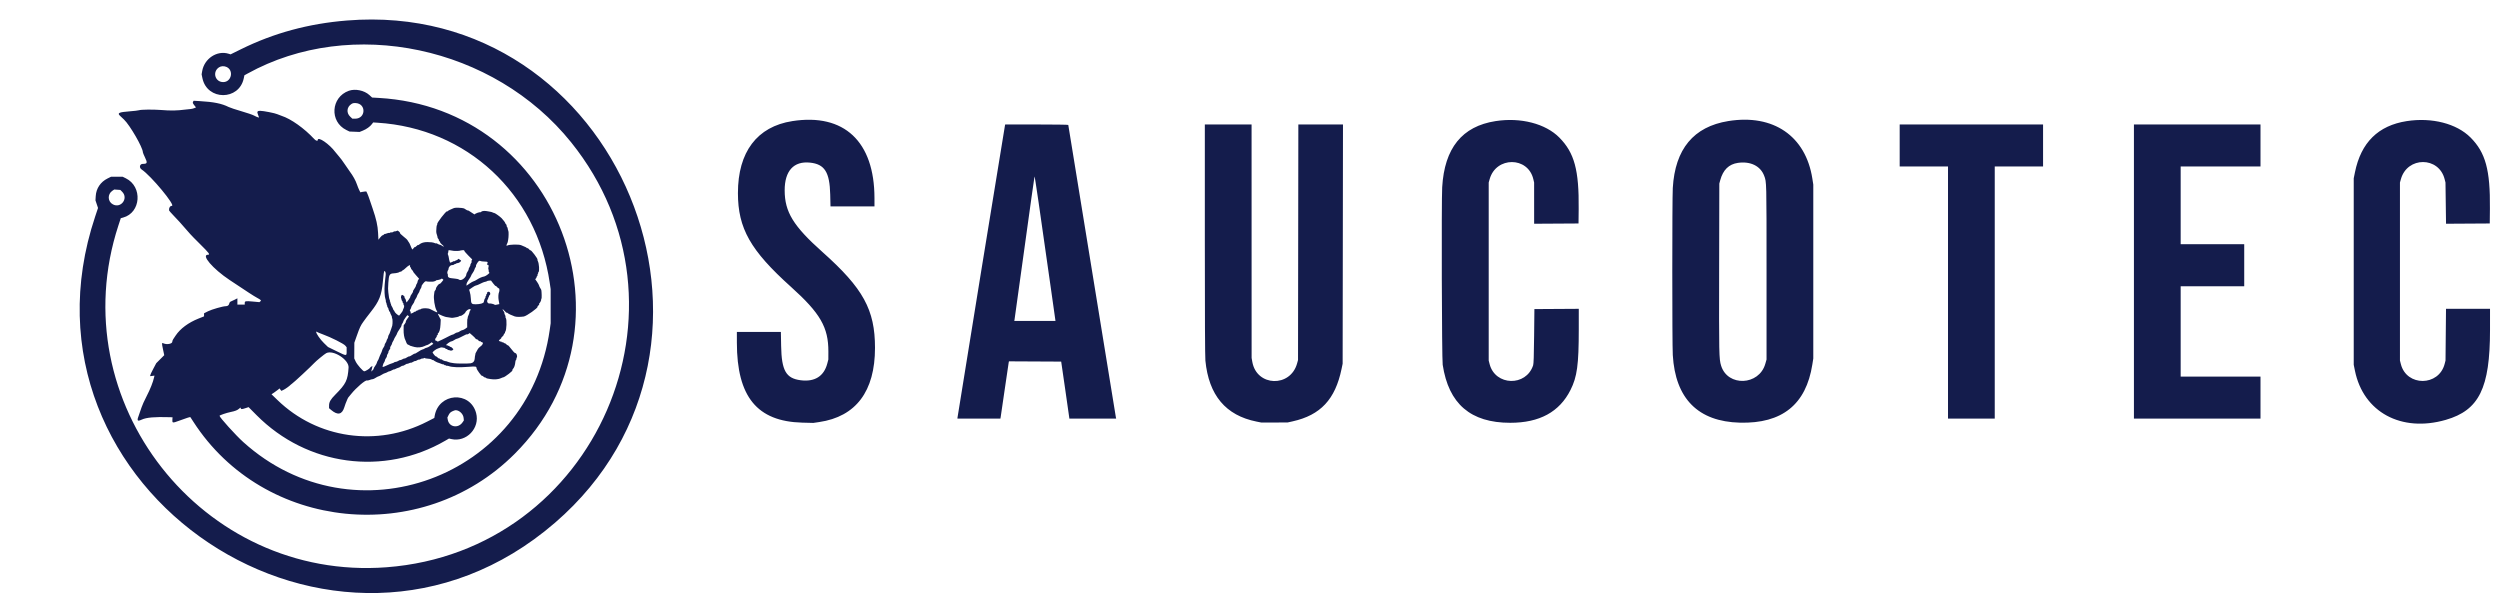 <svg xmlns="http://www.w3.org/2000/svg" width="4760" height="1161" viewBox="0 0 4760 1161" version="1.1"><path d="M 660.500 39.047 C 587.438 44.962, 521.404 62.874, 458.765 93.767 L 439.030 103.500 435.265 102.327 C 413.322 95.489, 389.128 111.372, 384.952 135.356 L 383.876 141.533 385.407 148.876 C 394.353 191.781, 455.306 191.873, 464.162 148.995 L 465.319 143.392 470.986 140.253 C 669.071 30.522, 940.485 88.083, 1087.485 271 C 1338.172 582.936, 1135.467 1049.661, 736.099 1080.063 C 384.799 1106.806, 115.876 764.226, 225.380 429.461 L 229.972 415.422 234.287 414.268 C 268.456 405.129, 271.926 355.320, 239.500 339.439 L 233.500 336.500 222.479 336.500 L 211.458 336.500 204.890 339.734 C 191.469 346.340, 183.167 358.676, 182.266 373.344 L 181.766 381.500 184.202 388.735 L 186.637 395.970 181.206 412.235 C 7.300 933.021, 640.584 1354.693, 1056.786 995.239 C 1449.724 655.876, 1176.764 -2.747, 660.500 39.047 M 416.898 128.258 C 403.782 136.974, 409.592 156.539, 425.226 156.303 C 440.642 156.071, 445.513 134.217, 431.619 127.623 C 426.745 125.311, 420.957 125.560, 416.898 128.258 M 664.214 172.833 C 629.992 185.030, 627.027 231.683, 659.467 247.532 L 665.433 250.447 675.044 250.833 L 684.655 251.219 690.829 248.725 C 697.837 245.894, 704.520 241.103, 708.078 236.359 L 710.500 233.129 718.500 233.626 C 888.754 244.198, 1021.749 367.740, 1046.701 538.500 L 1048.454 550.500 1048.466 583 L 1048.478 615.500 1046.705 628 C 1006.669 910.198, 674.320 1031.907, 463.193 841.687 C 448.842 828.757, 418 794.628, 418 791.678 C 418 790.588, 431.169 786.086, 439 784.500 C 447.969 782.683, 452.137 781.011, 455.622 777.829 L 457.744 775.892 458.341 777.446 C 459.113 779.459, 460.462 779.405, 467.503 777.082 L 473.316 775.164 488.408 790.368 C 584.703 887.378, 730.891 907.083, 848.202 838.865 L 854.903 834.968 859.202 835.960 C 888.024 842.608, 914.280 815.104, 906.511 786.402 C 894.931 743.623, 834.861 747.986, 827.554 792.137 L 826.952 795.774 813.200 802.827 C 717.923 851.695, 604.254 835.258, 528.239 761.619 L 516.970 750.702 522.235 747.214 C 525.131 745.296, 528.543 742.782, 529.817 741.627 L 532.134 739.526 533.912 741.883 L 535.690 744.241 539.595 742.428 C 543.249 740.732, 551.251 735.006, 553.500 732.479 C 554.050 731.861, 555.225 730.937, 556.112 730.427 C 558.821 728.869, 592.495 697.545, 598.345 691.141 C 602.022 687.116, 617.851 674.128, 621.174 672.410 C 634.514 665.512, 664.663 684.979, 663.685 699.859 C 662.086 724.170, 658.770 730.924, 638.333 751.500 C 629.291 760.602, 626.566 765.415, 626.527 772.352 L 626.500 777.203 630.500 780.581 C 642.944 791.088, 651.171 789.488, 655.501 775.719 C 656.404 772.849, 657.507 769.600, 657.952 768.500 C 661.352 760.093, 662.515 757.435, 662.985 757 C 663.283 756.725, 665.878 753.575, 668.753 750 C 678.292 738.138, 695.685 723.281, 698.685 724.433 C 699.470 724.734, 701.717 724.310, 703.678 723.490 C 705.639 722.671, 708.178 722, 709.318 722 C 710.459 722, 713.034 720.863, 715.039 719.473 C 717.045 718.083, 719.615 716.767, 720.751 716.548 C 721.887 716.329, 724.585 714.980, 726.747 713.549 C 728.909 712.118, 731.707 710.749, 732.964 710.507 C 734.221 710.265, 736.302 709.377, 737.589 708.533 C 738.876 707.690, 740.595 707, 741.408 707 C 742.221 707, 744.486 706.056, 746.443 704.901 C 748.399 703.747, 750 703.083, 750 703.427 C 750 703.770, 751.462 703.277, 753.250 702.331 C 755.038 701.385, 757.337 700.469, 758.361 700.295 C 759.384 700.121, 761.518 699.055, 763.104 697.926 C 764.689 696.797, 766.364 696.107, 766.826 696.393 C 767.288 696.678, 769.262 695.827, 771.212 694.502 C 773.163 693.176, 774.996 692.329, 775.286 692.620 C 775.577 692.910, 777.149 692.457, 778.780 691.614 C 780.412 690.770, 782.005 690.338, 782.321 690.654 C 782.636 690.970, 784.517 690.225, 786.500 689 C 788.483 687.775, 790.368 687.035, 790.690 687.356 C 791.011 687.678, 792.450 687.118, 793.887 686.113 C 795.324 685.108, 797.035 684.474, 797.689 684.706 C 798.343 684.937, 799.954 684.421, 801.269 683.559 C 802.584 682.698, 803.923 682.256, 804.244 682.578 C 804.566 682.899, 805.767 682.660, 806.914 682.046 C 808.061 681.432, 809 681.283, 809 681.715 C 809 682.147, 810.462 682.565, 812.250 682.645 C 817.686 682.887, 820.805 683.593, 822.441 684.951 C 823.298 685.663, 824 685.895, 824 685.467 C 824 685.040, 824.788 685.359, 825.750 686.177 C 827.690 687.826, 834.270 691, 835.747 691 C 836.267 691, 838.140 691.722, 839.909 692.604 C 841.677 693.487, 843.375 693.958, 843.681 693.652 C 843.988 693.346, 844.896 693.753, 845.700 694.557 C 846.504 695.361, 847.544 695.782, 848.012 695.493 C 848.479 695.204, 849.149 695.432, 849.500 696 C 849.851 696.568, 850.519 696.797, 850.985 696.509 C 851.451 696.221, 853.107 696.480, 854.666 697.085 C 860.350 699.290, 874.608 699.827, 891.500 698.473 C 906.184 697.296, 907.005 697.441, 907.428 701.292 C 907.719 703.945, 916.834 716.499, 917.781 715.552 C 918.095 715.238, 919.398 715.964, 920.676 717.165 C 921.954 718.366, 923 718.990, 923 718.552 C 923 718.114, 923.719 718.352, 924.598 719.081 C 925.476 719.810, 926.939 720.527, 927.848 720.673 C 928.756 720.819, 931.525 721.307, 934 721.756 C 940.896 723.008, 949.938 722.209, 954 719.989 C 955.375 719.238, 957.232 718.562, 958.126 718.488 C 961.188 718.233, 978.234 705, 975.500 705 C 975.055 705, 975.322 704.212, 976.095 703.250 C 979.472 699.044, 980.401 696.337, 981.422 687.734 C 981.537 686.763, 982.129 685.471, 982.737 684.863 C 983.346 684.254, 983.606 683.136, 983.315 682.378 C 983.024 681.620, 983.212 681, 983.732 681 C 985.088 681, 984.568 675.389, 983.041 673.550 C 982.334 672.697, 981.160 672, 980.434 672 C 979.707 672, 976.571 668.624, 973.465 664.497 C 970.360 660.370, 967.475 657.207, 967.055 657.466 C 966.634 657.726, 965.260 656.841, 964 655.500 C 962.740 654.159, 961.376 653.268, 960.968 653.520 C 960.560 653.772, 959.693 653.335, 959.040 652.548 C 958.388 651.762, 957.212 651.365, 956.427 651.666 C 955.642 651.968, 955 651.668, 955 651 C 955 650.332, 954.358 650.032, 953.573 650.334 C 952.788 650.635, 951.606 650.230, 950.946 649.435 L 949.745 647.988 952.425 645.880 C 953.899 644.721, 954.872 643.539, 954.587 643.253 C 954.301 642.968, 955.178 641.862, 956.534 640.795 C 957.890 639.728, 959 638.268, 959 637.550 C 959 636.832, 959.686 635.676, 960.524 634.980 C 961.362 634.284, 961.816 633.483, 961.533 633.200 C 961.249 632.916, 961.541 632.053, 962.180 631.283 C 964.575 628.397, 965.275 608.242, 963.073 605.588 C 962.388 604.763, 962.110 603.631, 962.455 603.072 C 962.801 602.513, 962.351 600.939, 961.455 599.572 C 960.560 598.206, 960.085 596.671, 960.400 596.162 C 960.715 595.652, 960.079 594.099, 958.986 592.710 C 955.481 588.253, 956.869 587.486, 960.584 591.827 C 962.555 594.130, 964.549 595.779, 965.015 595.491 C 965.481 595.203, 966.145 595.426, 966.492 595.986 C 967.184 597.106, 974.353 600.539, 979.939 602.424 C 983.400 603.592, 989.643 603.678, 997.201 602.661 C 1002.455 601.954, 1024.802 586.106, 1023.505 584.008 C 1023.209 583.529, 1023.923 582.467, 1025.092 581.648 C 1026.261 580.830, 1026.936 579.705, 1026.592 579.149 C 1026.249 578.593, 1026.396 577.873, 1026.920 577.549 C 1028.395 576.638, 1031.034 570.863, 1030.425 569.879 C 1030.126 569.395, 1030.274 569, 1030.754 569 C 1031.233 569, 1031.499 565.737, 1031.344 561.750 C 1030.960 551.852, 1030.961 551.855, 1028.803 548.771 C 1027.752 547.269, 1026.704 545.057, 1026.472 543.854 C 1026.240 542.652, 1024.470 539.409, 1022.538 536.649 L 1019.024 531.630 1020.667 529.815 C 1021.571 528.817, 1021.945 528, 1021.500 528 C 1021.055 528, 1021.479 527.128, 1022.443 526.063 C 1023.407 524.998, 1023.919 523.679, 1023.582 523.132 C 1023.244 522.585, 1023.432 521.851, 1024 521.500 C 1024.568 521.149, 1024.805 520.494, 1024.527 520.044 C 1024.249 519.595, 1024.614 518.735, 1025.337 518.135 C 1027.396 516.427, 1026.472 501.618, 1024.021 497.039 C 1023.370 495.823, 1023.082 494.585, 1023.380 494.287 C 1024.528 493.138, 1011.343 475.670, 1009.968 476.520 C 1009.524 476.794, 1008.242 475.852, 1007.120 474.426 C 1005.998 472.999, 1004.612 472.122, 1004.040 472.475 C 1003.468 472.829, 1003 472.728, 1003 472.251 C 1003 471.435, 1000.146 470.010, 992 466.760 C 987.548 464.983, 969.297 465.462, 966.098 467.439 C 964.165 468.634, 963.713 467.393, 965.150 464.836 C 965.872 463.551, 966.574 461.825, 966.711 461 C 966.848 460.175, 967.230 458.150, 967.559 456.500 C 968.535 451.614, 968.703 440.588, 967.820 439.399 C 967.370 438.793, 966.901 437.077, 966.778 435.586 C 966.654 434.095, 966.006 432.420, 965.336 431.864 C 964.667 431.308, 964.338 430.284, 964.605 429.587 C 964.872 428.890, 964.396 427.743, 963.546 427.038 C 962.695 426.332, 962 425.313, 962 424.772 C 962 423.804, 958.664 419.291, 955.245 415.634 C 952.299 412.483, 942.684 405.642, 941.029 405.521 C 940.169 405.457, 938.841 405.020, 938.078 404.548 C 937.315 404.077, 935.523 403.512, 934.096 403.293 C 932.668 403.075, 930.375 402.651, 929 402.352 C 923.539 401.165, 918.462 401.405, 916.645 402.937 C 915.625 403.796, 914.612 404.387, 914.395 404.250 C 913.008 403.372, 904 406.751, 904 408.148 C 904 408.672, 901.142 407.061, 897.648 404.569 C 894.155 402.076, 891.031 400.302, 890.706 400.627 C 890.381 400.952, 888.627 400.157, 886.808 398.859 C 883.212 396.294, 882.632 396.155, 873.012 395.544 C 868.737 395.273, 865.411 395.621, 863.262 396.566 C 861.468 397.355, 858.444 398.687, 856.542 399.527 C 854.641 400.366, 852.810 401.499, 852.473 402.043 C 852.137 402.587, 851.494 402.805, 851.043 402.527 C 849.344 401.477, 831.581 424.465, 832.414 426.636 C 832.688 427.351, 832.535 428.169, 832.074 428.454 C 831.613 428.739, 831.153 430.666, 831.051 432.736 C 830.949 434.806, 830.762 437.850, 830.635 439.500 C 830.427 442.203, 831.151 445.807, 832.747 450 C 833.061 450.825, 833.238 451.862, 833.141 452.304 C 833.044 452.746, 833.651 453.794, 834.491 454.634 C 835.331 455.474, 835.794 456.524, 835.520 456.967 C 835.246 457.411, 835.692 458.329, 836.511 459.009 C 837.330 459.689, 838 460.821, 838 461.525 C 838 462.230, 839.688 464.161, 841.750 465.817 C 843.813 467.473, 845.231 469.098, 844.903 469.428 C 844.574 469.758, 843.153 469.122, 841.745 468.014 C 840.337 466.906, 838.452 466, 837.557 466 C 836.662 466, 834.806 465.264, 833.434 464.365 C 832.061 463.465, 830.667 462.999, 830.337 463.329 C 830.007 463.660, 828.807 463.432, 827.670 462.824 C 826.534 462.215, 823.780 461.541, 821.552 461.325 C 809.708 460.176, 803.366 461.397, 797.750 465.905 C 796.788 466.678, 796 466.931, 796 466.468 C 796 466.005, 794.650 466.919, 793 468.500 C 791.350 470.081, 789.984 470.952, 789.964 470.437 C 789.944 469.922, 788.895 470.762, 787.632 472.305 L 785.337 475.111 784.341 473.805 C 783.793 473.087, 782.532 470.250, 781.539 467.500 C 780.545 464.750, 778.893 461.571, 777.866 460.436 C 776.840 459.300, 776 457.929, 776 457.389 C 776 456.849, 772.659 453.790, 768.575 450.591 C 764.490 447.393, 761.328 444.263, 761.548 443.638 C 761.767 443.012, 760.862 441.713, 759.536 440.751 L 757.126 439.002 754.479 440.008 C 753.023 440.561, 751.471 440.791, 751.029 440.518 C 750.588 440.245, 749.722 440.630, 749.106 441.373 C 748.489 442.116, 746.865 442.600, 745.497 442.450 C 744.128 442.300, 742.751 442.595, 742.435 443.105 C 742.120 443.615, 741.463 443.786, 740.975 443.484 C 740.487 443.183, 738.530 443.587, 736.626 444.383 C 734.721 445.179, 732.966 445.632, 732.724 445.391 C 732.483 445.149, 731.716 445.638, 731.020 446.476 C 730.324 447.314, 729.173 448, 728.462 448 C 727.750 448, 725.668 449.897, 723.834 452.216 L 720.500 456.433 719.862 443.466 C 719.176 429.527, 716.413 417.093, 709.648 397.500 C 707.749 392, 705.005 383.900, 703.550 379.500 C 702.096 375.100, 700.132 369.925, 699.187 368 L 697.468 364.500 694.484 364.665 C 692.843 364.756, 690.295 365.139, 688.823 365.518 L 686.145 366.205 684.017 362.032 C 682.846 359.737, 680.864 354.834, 679.613 351.137 C 677.089 343.675, 672.248 334.950, 665.804 326.249 C 663.463 323.087, 658.934 316.528, 655.741 311.672 C 652.548 306.817, 648.020 300.742, 645.680 298.172 C 643.339 295.603, 640.109 291.719, 638.502 289.542 C 627.248 274.295, 605 259.065, 605 266.607 C 605 269.086, 601.400 268.085, 598.321 264.750 C 579.568 244.435, 553.932 226.228, 536 220.489 C 532.975 219.521, 529.276 218.110, 527.780 217.354 C 524.140 215.515, 501.195 211, 495.485 211 C 490.161 211, 489.001 212.627, 490.922 217.397 C 491.609 219.104, 492.402 221.257, 492.685 222.182 L 493.198 223.864 490.849 223.255 C 489.557 222.920, 486.250 221.426, 483.500 219.935 C 480.750 218.445, 469.939 214.758, 459.476 211.744 C 449.013 208.729, 438.213 205.144, 435.476 203.777 C 422.054 197.073, 407.157 194.058, 379.608 192.471 L 368.715 191.843 367.873 193.171 C 366.493 195.348, 366.844 196.529, 370.085 200.607 L 373.170 204.488 369.835 205.903 C 368.001 206.680, 364.925 207.436, 363 207.582 C 361.075 207.729, 357.250 208.128, 354.500 208.469 C 335.686 210.807, 326.425 210.967, 305 209.327 C 291.338 208.282, 268.214 208.578, 264.907 209.841 C 263.481 210.385, 255.156 211.369, 246.407 212.027 C 226.656 213.511, 222.959 215.202, 228.321 220.295 C 229.597 221.508, 233.084 224.801, 236.071 227.614 C 247.279 238.172, 272 280.969, 272 289.815 C 272 290.661, 273.800 295.073, 276 299.618 C 281.120 310.197, 280.534 312, 271.976 312 C 265.953 312, 264.396 319.248, 269.676 322.707 C 287.257 334.227, 335.192 392, 327.169 392 C 323.729 392, 321.359 395.842, 321.882 400.574 C 321.947 401.165, 325.487 405.249, 329.750 409.651 C 334.012 414.053, 339.479 419.870, 341.899 422.577 C 355.577 437.886, 359.899 442.800, 362.061 445.500 C 363.382 447.150, 372.280 456.230, 381.834 465.679 C 398.165 481.828, 400.506 485, 396.096 485 C 382.244 485, 405.037 511.688, 437.208 533.138 C 473.264 557.179, 482.634 563.255, 489.250 566.886 C 497.403 571.361, 497.938 571.976, 495.467 574.028 L 493.934 575.300 481.527 574.158 C 467.315 572.851, 466 573.101, 466 577.107 L 466 580 459 580 L 452 580 452 573.990 L 452 567.981 447.250 570.441 C 444.637 571.794, 441.304 573.347, 439.843 573.891 C 438.048 574.559, 436.966 575.876, 436.511 577.948 C 435.783 581.264, 433.485 582.998, 429.816 583.003 C 424.362 583.009, 403.050 589.124, 396 592.704 L 388.500 596.514 388.500 599.437 L 388.500 602.361 377.960 606.561 C 358.669 614.247, 343.166 625.777, 334.352 638.993 C 332.783 641.345, 330.715 644.446, 329.755 645.884 C 328.796 647.323, 328.008 649.524, 328.005 650.775 C 327.996 654.663, 317.600 656.597, 311.543 653.838 C 307.790 652.128, 307.731 652.671, 310.328 665.005 L 312.706 676.294 305.103 683.918 L 297.500 691.542 291.750 702.375 C 288.588 708.333, 286 713.896, 286 714.736 L 286 716.263 290.060 715.719 L 294.121 715.174 293.457 718.198 C 291.416 727.487, 285.969 741.256, 279.095 754.500 C 274.813 762.750, 270.528 772.200, 269.572 775.500 C 268.617 778.800, 266.520 784.875, 264.912 789 C 260.139 801.249, 261.036 802.995, 270 798.901 C 278.956 794.811, 294.568 793.465, 323 794.332 L 328.500 794.500 328.209 799.166 C 327.809 805.577, 328.550 805.694, 340.770 801.162 C 353.625 796.393, 362.031 793.667, 362.398 794.148 C 362.546 794.342, 365.135 798.325, 368.151 803 C 502.522 1011.274, 802.953 1041.245, 980.029 864.041 C 1222.192 621.703, 1063.211 205.816, 721 186.432 L 708.500 185.724 703.247 180.933 C 693.541 172.081, 676.340 168.511, 664.214 172.833 M 669.304 197.897 C 660.151 203.648, 659.044 214.902, 666.909 222.250 L 670.923 226 676.211 225.996 C 696.409 225.982, 697.720 197.745, 677.592 196.263 C 673.751 195.981, 671.715 196.382, 669.304 197.897 M 1508.599 230.577 C 1441.431 241.020, 1404.922 289.388, 1405.020 367.801 C 1405.103 434.911, 1428.816 476.797, 1506 546.171 C 1561.848 596.368, 1577.398 623.291, 1577.229 669.500 L 1577.175 684.500 1575.109 692.325 C 1568.756 716.393, 1551.220 727.388, 1524.574 724.009 C 1496.550 720.456, 1488.133 705.730, 1487.276 658.750 L 1486.787 632 1444.894 632 L 1403 632 1403.009 652.250 C 1403.052 755.381, 1441.511 802.478, 1527.500 804.700 L 1548.500 805.242 1559.765 803.584 C 1629.703 793.292, 1666 745.030, 1666 662.327 C 1666 589.831, 1643.674 549.098, 1566 479.883 C 1510.464 430.395, 1494.054 403.616, 1494.013 362.410 C 1493.976 325.367, 1511.253 306.425, 1542.158 309.626 C 1570.089 312.519, 1579.707 327.637, 1580.727 370.250 L 1581.272 393 1623.136 393 L 1665 393 1664.991 377.250 C 1664.933 269.433, 1607.163 215.254, 1508.599 230.577 M 2847.599 230.577 C 2783.759 240.503, 2750.281 281.965, 2745.924 356.500 C 2744.388 382.785, 2745.244 683.694, 2746.886 694.500 C 2758.210 769.014, 2800.095 805, 2875.500 805 C 2931.313 805, 2969.197 784.366, 2990.248 742.500 C 3002.847 717.446, 3005.958 694.656, 3005.985 627.239 L 3006 587.978 2963.750 588.239 L 2921.500 588.500 2920.954 640 C 2920.548 678.286, 2920.074 692.526, 2919.107 695.500 C 2905.801 736.415, 2846.923 734.831, 2836.241 693.271 L 2834.500 686.500 2834.500 517 L 2834.500 347.500 2836.334 341 C 2848.543 297.733, 2909.256 297.801, 2919.460 341.093 L 2920.970 347.500 2920.985 386.761 L 2921 426.022 2963.250 425.761 L 3005.500 425.500 3005.797 398 C 3006.597 323.850, 2997.713 291.001, 2969 261.939 C 2942.766 235.386, 2895.391 223.147, 2847.599 230.577 M 3290.698 230.511 C 3224.597 241.192, 3189.300 283.737, 3184.991 357.920 C 3183.736 379.524, 3183.733 654.418, 3184.987 676 C 3189.812 759.017, 3233.212 802.742, 3312.784 804.751 C 3393.138 806.781, 3438.723 770.173, 3450.693 694 L 3452.500 682.500 3452.500 517 L 3452.500 351.500 3450.707 340 C 3438.062 258.921, 3376.323 216.674, 3290.698 230.511 M 4582.500 230.583 C 4528.095 238.983, 4495.294 271.404, 4483.802 328.138 L 4481.500 339.500 4481.500 517 L 4481.500 694.500 4483.781 705.755 C 4499.792 784.750, 4572.097 823.877, 4656.811 799.388 C 4720.256 781.048, 4740.967 738.942, 4740.991 628.250 L 4741 588 4699.095 588 L 4657.189 588 4656.729 637.250 L 4656.269 686.500 4654.609 692.907 C 4643.477 735.891, 4582.266 736.255, 4571.271 693.404 L 4569.500 686.500 4569.500 517 L 4569.500 347.500 4571.334 341 C 4583.560 297.673, 4643.567 297.740, 4654.577 341.093 L 4656.204 347.500 4656.720 386.761 L 4657.235 426.022 4698.868 425.761 L 4740.500 425.500 4740.791 397 C 4741.541 323.585, 4732.513 290.503, 4703.897 261.799 C 4677.467 235.288, 4630.405 223.187, 4582.500 230.583 M 1913.549 238.250 C 1912.993 240.038, 1822.962 794.245, 1822.983 795.750 L 1823 797 1863.889 797 L 1904.777 797 1905.347 793.750 C 1905.660 791.962, 1909.096 768.450, 1912.983 741.500 C 1916.869 714.550, 1920.273 691.483, 1920.546 690.241 L 1921.043 687.981 1970.771 688.241 L 2020.500 688.500 2028.184 741.500 C 2032.411 770.650, 2035.898 795.063, 2035.934 795.750 L 2036 797 2080.579 797 L 2125.159 797 2124.574 794.250 C 2123.802 790.619, 2034 238.968, 2034 237.858 C 2034 237.386, 2006.986 237, 1973.969 237 L 1913.937 237 1913.549 238.250 M 2294 456.326 C 2294 604.129, 2294.348 679.215, 2295.066 686.576 C 2301.506 752.551, 2333.732 790.959, 2392.500 802.702 L 2401.500 804.500 2426.500 804.453 L 2451.500 804.407 2461.183 802.251 C 2514.263 790.432, 2542.339 760.360, 2554.316 702.500 L 2556.385 692.500 2556.714 464.750 L 2557.042 237 2514.544 237 L 2472.047 237 2471.741 461.250 L 2471.435 685.500 2469.725 691.769 C 2457.065 738.171, 2392.825 736.199, 2384.434 689.151 L 2383.070 681.500 2383.035 459.250 L 2383 237 2338.500 237 L 2294 237 2294 456.326 M 3617 277 L 3617 317 3663 317 L 3709 317 3709 557 L 3709 797 3753.500 797 L 3798 797 3798 557 L 3798 317 3844 317 L 3890 317 3890 277 L 3890 237 3753.500 237 L 3617 237 3617 277 M 4063 517 L 4063 797 4183.500 797 L 4304 797 4304 757 L 4304 717 4228 717 L 4152 717 4152 631 L 4152 545 4212.500 545 L 4273 545 4273 505 L 4273 465 4212.500 465 L 4152 465 4152 391 L 4152 317 4228 317 L 4304 317 4304 277 L 4304 237 4183.500 237 L 4063 237 4063 517 M 3309 310.107 C 3291.728 312.594, 3280.645 323.468, 3275.294 343.176 L 3273.578 349.500 3273.242 510 C 3272.894 676.013, 3273.044 683.457, 3276.987 696.224 C 3289.493 736.713, 3349.270 734.263, 3361.134 692.775 L 3363.500 684.500 3363.500 518 C 3363.500 342.975, 3363.599 347.020, 3358.996 334.718 C 3352.012 316.055, 3332.931 306.662, 3309 310.107 M 1969.734 336 C 1969.415 336.825, 1960.788 398.250, 1950.563 472.500 C 1940.339 546.750, 1931.797 608.288, 1931.580 609.250 L 1931.187 611 1970.403 611 L 2009.619 611 2001.317 552.250 C 1979.462 397.595, 1970.266 334.626, 1969.734 336 M 214 363.181 C 204.310 369.711, 204.842 383.759, 214.984 389.148 C 230.416 397.349, 244.987 377.520, 232.619 365.152 L 229.102 361.635 223.301 361.229 L 217.500 360.823 214 363.181 M 853.872 476.770 C 853.802 477.171, 853.638 478.527, 853.507 479.782 C 853.377 481.037, 853 482.333, 852.670 482.663 C 852.340 482.993, 852.532 484.126, 853.097 485.181 C 853.661 486.236, 854.340 488.899, 854.605 491.099 C 854.871 493.300, 855.518 496.233, 856.045 497.617 L 857.002 500.134 859.251 499.445 C 860.488 499.066, 862.073 498.296, 862.774 497.735 C 863.475 497.174, 864.338 497.005, 864.693 497.360 C 865.048 497.714, 866.162 497.259, 867.169 496.347 C 868.176 495.436, 869 495.055, 869 495.500 C 869 495.945, 869.888 495.506, 870.974 494.523 L 872.949 492.736 875.491 494.402 L 878.034 496.068 877.043 497.919 C 876.215 499.468, 870.709 501.883, 870.404 500.832 C 870.351 500.649, 869.563 501.118, 868.654 501.872 C 867.744 502.627, 867 502.910, 867 502.500 C 867 502.090, 866.264 502.366, 865.364 503.112 C 864.465 503.859, 863.227 504.521, 862.614 504.583 C 862.002 504.645, 860.730 504.764, 859.789 504.848 C 857.343 505.065, 854 508.982, 854 511.630 C 854 512.868, 853.602 514.128, 853.115 514.429 C 851.987 515.126, 851.091 521, 852.113 521 C 852.535 521, 852.778 522.237, 852.652 523.750 C 852.343 527.479, 854.433 529.323, 859.369 529.674 C 861.641 529.836, 864.850 530.213, 866.500 530.513 C 868.150 530.813, 870.175 531.111, 871 531.176 C 871.825 531.241, 873.388 531.903, 874.473 532.647 C 878.589 535.471, 888 527.937, 888 521.818 C 888 521.073, 889.104 518.839, 890.454 516.853 C 891.804 514.867, 892.652 512.986, 892.340 512.673 C 892.028 512.361, 892.775 510.483, 894 508.500 C 895.225 506.517, 895.965 504.632, 895.644 504.310 C 895.322 503.989, 895.976 502.437, 897.098 500.863 C 898.219 499.288, 898.640 498, 898.033 498 C 897.234 498, 897.229 497.440, 898.016 495.970 L 899.102 493.941 891.551 486.390 C 887.398 482.237, 884 478.187, 884 477.391 C 884 476.304, 883.066 476.058, 880.250 476.401 C 878.188 476.652, 876.500 476.927, 876.500 477.012 C 876.500 477.781, 866.043 478.194, 863 477.546 C 857.498 476.374, 853.994 476.076, 853.872 476.770 M 912.199 496.735 C 910.396 497.380, 905.787 504.885, 906.311 506.323 C 906.546 506.971, 906.109 508.226, 905.338 509.113 C 904.568 510, 903.734 511.784, 903.485 513.076 C 903.236 514.369, 901.675 517.317, 900.016 519.627 C 898.357 521.937, 897 524.371, 897 525.036 C 897 525.702, 895.031 529.005, 892.625 532.377 C 890.031 536.012, 888.250 539.616, 888.250 541.230 L 888.250 543.952 893.953 539.952 C 897.090 537.752, 900.625 535.765, 901.809 535.537 C 902.993 535.309, 905.883 533.848, 908.231 532.292 C 912.441 529.501, 918.072 527.012, 921 526.648 C 923.079 526.390, 927.074 524.138, 929.711 521.737 L 931.923 519.724 930.915 517.841 C 930.361 516.806, 930.124 515.609, 930.388 515.182 C 930.652 514.754, 930.496 513.803, 930.042 513.068 C 929.588 512.333, 929.548 510.555, 929.954 509.116 C 930.858 505.914, 930.292 504, 928.441 504 L 927.050 504 928.014 501.464 C 929.083 498.651, 928.552 498.253, 923.500 498.083 C 918.510 497.915, 915.553 497.519, 914.500 496.878 C 913.950 496.544, 912.915 496.479, 912.199 496.735 M 773.268 509.578 C 770.645 512.096, 768.050 514.233, 767.500 514.328 C 766.950 514.422, 765.779 515.279, 764.898 516.232 C 764.018 517.184, 763.016 517.683, 762.673 517.339 C 762.329 516.996, 761.396 517.256, 760.599 517.918 C 759.802 518.579, 757.879 519.287, 756.325 519.491 C 754.771 519.695, 753.500 519.942, 753.500 520.039 C 753.500 520.136, 751.547 520.333, 749.161 520.475 C 741.636 520.925, 740.391 523.225, 739.410 538.500 C 738.713 549.362, 738.709 550.741, 739.355 556.500 C 740.410 565.902, 741.006 569.144, 742.038 571.071 C 742.606 572.132, 742.740 573, 742.335 573 C 741.931 573, 742.105 573.505, 742.722 574.122 C 743.339 574.739, 743.606 575.864, 743.315 576.622 C 743.024 577.380, 743.311 578, 743.952 578 C 744.593 578, 744.869 578.403, 744.564 578.896 C 744.052 579.726, 745.132 582.361, 747.477 586 C 748.009 586.825, 748.539 588.130, 748.655 588.900 C 748.772 589.670, 749.311 590.574, 749.853 590.909 C 750.396 591.245, 750.988 592.190, 751.170 593.009 C 751.522 594.599, 755.398 598.492, 758.183 600.055 L 759.867 600.999 763.433 596.647 C 765.395 594.253, 767 591.748, 767 591.081 C 767 590.414, 767.550 588.886, 768.223 587.684 C 769.679 585.084, 769.964 581, 768.689 581 C 768.193 581, 768.032 580.358, 768.334 579.573 C 768.635 578.788, 768.238 577.612, 767.452 576.960 C 766.665 576.307, 766.246 575.411, 766.520 574.967 C 766.794 574.524, 766.311 573.453, 765.445 572.588 C 764.580 571.723, 764.134 570.593, 764.453 570.077 C 764.772 569.561, 764.615 568.880, 764.105 568.565 C 762.903 567.822, 763.414 563.186, 764.857 561.743 C 766.178 560.422, 771.328 564.660, 770.341 566.257 C 770.013 566.789, 770.281 567.556, 770.938 567.962 C 771.595 568.368, 772.294 569.555, 772.490 570.600 C 772.686 571.645, 772.938 572.612, 773.048 572.750 C 773.257 573.009, 773.658 574.456, 773.875 575.737 C 773.944 576.142, 775.760 574.010, 777.911 570.998 C 780.062 567.986, 781.605 565.170, 781.340 564.741 C 781.074 564.311, 782.224 562.101, 783.894 559.829 C 785.565 557.557, 786.690 555.307, 786.394 554.829 C 786.099 554.351, 787.239 552.080, 788.928 549.783 C 790.618 547.486, 792 544.881, 792 543.994 C 792 543.108, 792.661 541.509, 793.468 540.441 C 794.276 539.374, 794.965 537.600, 795 536.500 C 795.035 535.400, 795.711 533.645, 796.502 532.600 L 797.940 530.700 791.867 523.850 C 788.527 520.082, 786.150 517, 786.584 517 C 787.019 517, 786.159 515.731, 784.673 514.181 C 783.187 512.630, 782.214 511.119, 782.510 510.823 C 782.806 510.527, 782.389 509.738, 781.584 509.069 C 780.778 508.401, 780.365 507.212, 780.666 506.427 C 781.802 503.467, 777.901 505.129, 773.268 509.578 M 730.594 520.750 C 730.268 523.362, 729.527 530.450, 728.948 536.500 C 726.460 562.505, 722.086 573.441, 706.037 593.788 C 702.442 598.346, 698.600 603.308, 697.500 604.814 C 696.400 606.320, 693.869 609.791, 691.876 612.526 C 686.811 619.477, 684.838 623.677, 679.417 639.059 L 674.679 652.500 674.590 667.500 L 674.500 682.500 677.297 688.500 C 680.043 694.391, 691.151 707, 693.595 707 C 695.514 707, 703.773 702.033, 704.349 700.533 C 704.645 699.762, 705.857 698.612, 707.042 697.977 L 709.198 696.824 708.524 700.162 C 708.154 701.998, 707.603 704.400, 707.301 705.500 L 706.752 707.500 709.345 705.105 C 710.771 703.787, 711.735 702.381, 711.487 701.980 C 711.239 701.578, 712.462 699.282, 714.204 696.878 C 715.945 694.473, 717.425 691.771, 717.491 690.874 C 717.557 689.977, 718.406 688.030, 719.377 686.547 C 720.349 685.064, 721.310 682.986, 721.514 681.928 C 721.718 680.870, 722.528 678.766, 723.315 677.252 C 725.565 672.925, 728 667.031, 728 665.913 C 728 665.352, 729.105 663.268, 730.456 661.280 C 731.806 659.292, 732.678 657.288, 732.393 656.826 C 732.107 656.364, 732.802 654.682, 733.937 653.089 C 735.072 651.495, 736 649.559, 736 648.787 C 736 648.014, 736.661 646.509, 737.468 645.441 C 738.276 644.374, 738.951 642.588, 738.968 641.473 C 738.986 640.357, 739.605 638.557, 740.345 637.473 C 741.084 636.388, 741.946 634.600, 742.260 633.500 C 742.574 632.400, 743.751 629.082, 744.875 626.127 C 745.998 623.171, 746.883 620.471, 746.840 620.127 C 746.798 619.782, 746.890 619.050, 747.046 618.500 C 747.752 616.005, 747.443 606, 746.660 606 C 746.179 606, 746.022 605.384, 746.312 604.631 C 746.601 603.877, 745.974 601.842, 744.919 600.106 C 743.863 598.371, 743 596.343, 743 595.598 C 743 594.854, 742.330 593.689, 741.511 593.009 C 740.692 592.329, 740.249 591.405, 740.527 590.956 C 740.805 590.506, 740.568 589.851, 740 589.500 C 739.432 589.149, 739.204 588.479, 739.493 588.012 C 739.782 587.544, 739.286 586.429, 738.390 585.533 C 737.495 584.637, 737.037 583.630, 737.372 583.294 C 737.708 582.959, 737.481 582.080, 736.869 581.342 C 736.256 580.604, 736.012 580, 736.327 580 C 736.641 580, 736.264 578.482, 735.489 576.627 C 734.713 574.772, 734.299 573.034, 734.568 572.766 C 734.836 572.497, 734.530 570.977, 733.888 569.389 C 732.270 565.389, 731.543 551.579, 732.445 542 C 732.730 538.975, 733.176 534.250, 733.435 531.500 C 733.695 528.750, 734.103 525.159, 734.342 523.520 C 734.821 520.228, 733.571 516, 732.119 516 C 731.607 516, 730.921 518.138, 730.594 520.750 M 840.629 530.791 C 840.102 531.644, 834.429 533.295, 831.500 533.448 C 830.950 533.477, 830.230 533.867, 829.900 534.316 C 829.570 534.766, 828.445 535.294, 827.400 535.490 C 826.355 535.686, 825.500 535.927, 825.500 536.025 C 825.500 536.567, 812.742 536.391, 812.404 535.844 C 812.180 535.483, 811.146 535.411, 810.105 535.683 C 808.028 536.226, 801.714 544.381, 802.648 545.314 C 802.967 545.634, 802.167 547.606, 800.870 549.697 C 799.573 551.789, 798.627 553.854, 798.768 554.286 C 798.909 554.718, 797.893 556.735, 796.512 558.768 C 795.130 560.801, 794 563.059, 794 563.785 C 794 564.512, 792.875 566.762, 791.500 568.785 C 790.125 570.809, 788.987 573.147, 788.972 573.982 C 788.957 574.817, 787.607 577.268, 785.972 579.428 C 784.337 581.589, 783 584.076, 783 584.956 C 783 585.835, 782.273 587.593, 781.384 588.862 C 780.195 590.559, 780.063 591.463, 780.884 592.284 C 781.498 592.898, 782 594.240, 782 595.267 L 782 597.135 784.250 596.449 C 785.487 596.072, 787.212 595.141, 788.081 594.380 C 788.951 593.618, 789.899 593.232, 790.189 593.522 C 790.478 593.811, 791.284 593.362, 791.980 592.524 C 792.676 591.686, 794.090 591, 795.122 591 C 796.155 591, 797 590.502, 797 589.893 C 797 589.284, 797.620 589.024, 798.378 589.315 C 799.136 589.606, 800.244 589.356, 800.839 588.761 C 802.559 587.041, 809.248 586.392, 815.184 587.368 C 817.819 587.801, 819.118 588.370, 827.837 592.904 C 833.091 595.637, 833.677 595.275, 831.117 590.876 C 827.722 585.042, 825.070 567.639, 826.489 560.500 C 826.817 558.850, 827.096 556.743, 827.110 555.817 C 827.123 554.891, 827.779 553.598, 828.567 552.944 C 829.355 552.290, 830 550.788, 830 549.605 C 830 547.166, 835.723 539.710, 836.993 540.495 C 837.450 540.778, 839.278 539.175, 841.054 536.932 L 844.283 532.855 842.760 531.331 C 841.849 530.420, 840.993 530.203, 840.629 530.791 M 926.995 535.415 C 926.487 535.917, 925.182 536.394, 924.096 536.475 C 923.010 536.555, 920.519 537.381, 918.560 538.310 C 916.602 539.240, 913.350 540.788, 911.334 541.750 C 909.317 542.712, 906.935 543.547, 906.040 543.604 C 905.145 543.661, 901.957 545.434, 898.956 547.545 C 895.955 549.656, 893.383 551.452, 893.239 551.535 C 893.096 551.619, 893.691 553.671, 894.561 556.094 C 895.431 558.517, 896.289 564.037, 896.467 568.360 C 896.876 578.267, 897.880 579.456, 905.749 579.345 C 914.501 579.222, 920.806 577.426, 921.125 574.965 C 921.288 573.703, 921.686 572.127, 922 571.500 C 922.138 571.225, 922.306 570.572, 922.375 570.050 C 922.444 569.528, 923.027 568.573, 923.672 567.928 C 924.316 567.284, 924.606 566.136, 924.315 565.378 C 924.024 564.620, 924.332 564, 925 564 C 925.668 564, 925.968 563.358, 925.666 562.573 C 925.365 561.788, 925.762 560.612, 926.548 559.960 C 927.335 559.307, 927.763 558.425, 927.500 558 C 926.736 556.764, 929.598 554.908, 931.275 555.552 C 933.496 556.404, 934.269 560.275, 932.484 561.610 C 931.668 562.221, 931 563.368, 931 564.160 C 931 564.952, 930.460 566.140, 929.800 566.800 C 929.140 567.460, 928.970 568, 929.422 568 C 929.875 568, 929.663 568.702, 928.951 569.559 C 925.806 573.349, 928.333 578.796, 932.785 577.820 C 934.182 577.514, 941.030 579.240, 941.512 580.019 C 941.782 580.455, 942.789 580.657, 943.751 580.466 C 944.713 580.276, 946.676 579.875, 948.114 579.575 L 950.728 579.030 950.340 576.518 C 950.126 575.136, 949.698 572.767, 949.388 571.253 C 948.468 566.759, 948.856 558.907, 950.119 556.458 C 951.373 554.024, 951.102 549, 949.715 549 C 948.926 549, 947.456 547.902, 946.448 546.560 C 945.440 545.218, 944.275 544.330, 943.860 544.586 C 943.445 544.843, 941.253 542.600, 938.989 539.602 L 934.874 534.151 931.396 534.325 C 929.484 534.421, 927.503 534.912, 926.995 535.415 M 889.250 590.863 C 887.462 592.394, 886 594.173, 886 594.817 C 886 596.379, 878.001 602.119, 876.831 601.396 C 876.326 601.083, 875.248 601.379, 874.435 602.054 C 873.623 602.728, 871.730 603.465, 870.229 603.692 C 868.728 603.919, 866.375 604.341, 865 604.630 C 860.924 605.487, 859.489 605.388, 849.247 603.553 C 846.621 603.083, 837.023 599.226, 833.783 597.340 C 833.389 597.111, 834.446 599.528, 836.132 602.711 L 839.198 608.500 838.715 618 C 838.262 626.902, 836.532 632.935, 833.980 634.512 C 833.489 634.816, 833.319 635.667, 833.601 636.403 C 833.884 637.139, 833.386 638.022, 832.494 638.364 C 831.603 638.706, 831.168 639.463, 831.528 640.046 C 831.889 640.629, 831.339 641.870, 830.306 642.803 C 828.227 644.683, 827.821 648.493, 829.700 648.497 C 830.360 648.499, 831.416 649.016, 832.048 649.648 C 833.236 650.836, 833.581 650.729, 842 646.549 C 843.925 645.594, 846.625 644.254, 848 643.572 C 849.375 642.889, 852.816 641.132, 855.647 639.666 C 858.478 638.200, 861.403 636.990, 862.147 636.978 C 862.891 636.966, 864.625 636.076, 866 635 C 867.375 633.924, 869.452 633.034, 870.615 633.022 C 871.778 633.010, 873.926 632.059, 875.388 630.909 C 876.850 629.760, 879.147 628.698, 880.494 628.550 C 881.841 628.402, 884.433 627.144, 886.255 625.755 L 889.568 623.228 889.500 615.040 C 889.462 610.536, 889.792 606.629, 890.232 606.357 C 890.672 606.084, 890.808 605.498, 890.532 605.052 C 890.257 604.607, 890.798 602.726, 891.733 600.871 C 892.669 599.017, 893.589 596.375, 893.779 595 C 893.968 593.625, 894.511 592.108, 894.984 591.628 C 898.534 588.029, 893.366 587.340, 889.250 590.863 M 771.750 605.142 C 769.688 607.953, 768 610.914, 768 611.722 C 768 612.530, 767.072 614.495, 765.937 616.089 C 764.802 617.682, 764.115 619.377, 764.410 619.854 C 764.705 620.331, 762.938 623.597, 760.484 627.111 C 758.030 630.625, 756.017 634.094, 756.011 634.820 C 756.005 635.546, 754.763 638.021, 753.250 640.320 C 751.737 642.619, 750.357 645.175, 750.182 646 C 750.007 646.825, 749.111 648.625, 748.190 650 C 747.270 651.375, 746.465 653.241, 746.400 654.147 C 746.336 655.053, 745.316 657.152, 744.134 658.811 C 742.919 660.518, 742.438 661.979, 743.026 662.175 C 743.598 662.366, 742.941 664.047, 741.566 665.910 C 740.191 667.774, 739.305 669.684, 739.596 670.156 C 739.888 670.628, 739.262 672.248, 738.206 673.757 C 737.149 675.266, 736.482 677.058, 736.723 677.740 C 736.963 678.423, 736.224 680.171, 735.080 681.625 C 733.936 683.080, 733 685.009, 733 685.912 C 733 686.816, 732.299 688.556, 731.442 689.779 C 730.586 691.002, 729.724 692.790, 729.528 693.751 C 729.332 694.713, 728.874 696.253, 728.509 697.173 C 727.705 699.200, 729.393 699.093, 734.163 696.815 C 740.116 693.972, 745.457 691.800, 747.427 691.419 C 748.486 691.214, 749.814 690.586, 750.377 690.023 C 750.939 689.461, 752.322 688.997, 753.450 688.993 C 754.577 688.990, 756.822 688.115, 758.438 687.050 C 760.053 685.985, 761.714 685.323, 762.127 685.579 C 762.541 685.835, 764.338 685.157, 766.119 684.074 C 767.901 682.990, 769.720 682.327, 770.162 682.600 C 770.603 682.873, 772.623 681.969, 774.649 680.592 C 776.676 679.215, 778.705 678.318, 779.159 678.598 C 779.612 678.878, 782.044 677.690, 784.562 675.957 C 787.080 674.225, 789.389 673.055, 789.692 673.358 C 789.995 673.662, 792.985 672.048, 796.336 669.772 C 799.687 667.496, 803.178 665.579, 804.093 665.512 C 805.009 665.444, 806.921 664.626, 808.344 663.694 C 809.766 662.763, 811.700 662, 812.642 662 C 813.583 662, 816.762 660.341, 819.705 658.314 L 825.057 654.628 823.575 653.146 L 822.092 651.664 818.242 654.332 C 816.125 655.799, 813.832 657, 813.147 657 C 812.461 657, 810.461 657.776, 808.700 658.725 C 803.843 661.342, 795.021 662.254, 789.500 660.709 C 787.850 660.247, 785.825 659.708, 785 659.511 C 784.175 659.314, 783.500 659.084, 783.500 659 C 783.500 658.916, 782.608 658.681, 781.518 658.478 C 780.428 658.275, 779.377 657.632, 779.183 657.048 C 778.988 656.465, 778.382 656.264, 777.835 656.602 C 776.838 657.218, 773.541 653.378, 773.454 651.500 C 773.428 650.950, 772.785 649.375, 772.024 648 C 769.657 643.726, 768.286 635.819, 768.459 627.454 L 768.626 619.425 770.992 616.225 C 772.293 614.465, 773.062 612.729, 772.700 612.367 C 772.339 612.005, 773.560 609.637, 775.414 607.105 L 778.785 602.500 777.435 601.250 C 775.643 599.592, 776.002 599.346, 771.750 605.142 M 602 631.965 C 602 635.258, 609.694 646.327, 616.726 653.148 L 624.500 660.690 641.287 668.881 C 660.519 678.264, 660 678.274, 660 668.518 L 660 661.153 657.326 657.975 C 654.219 654.284, 629.839 642.078, 614.432 636.501 C 609.058 634.555, 604.062 632.467, 603.331 631.859 C 602.348 631.044, 602 631.071, 602 631.965 M 892.072 635.662 C 890.861 636.510, 889.608 636.942, 889.288 636.621 C 888.738 636.071, 887.264 636.728, 875.853 642.606 C 873.297 643.923, 870.589 645, 869.835 645 C 869.081 645, 866.809 646.125, 864.785 647.500 C 862.762 648.875, 860.368 650, 859.467 650 C 857.270 650, 848.920 656.062, 849.601 657.163 C 849.896 657.641, 850.526 657.793, 851 657.500 C 851.474 657.207, 852.149 657.432, 852.500 658 C 852.851 658.568, 853.506 658.805, 853.956 658.527 C 854.405 658.249, 855.325 658.687, 856 659.500 C 856.675 660.313, 857.560 660.772, 857.968 660.520 C 858.376 660.268, 859.741 661.160, 861.001 662.502 L 863.294 664.941 862.086 666.396 C 860.861 667.872, 857.408 667.988, 855.208 666.628 C 854.543 666.218, 854 666.203, 854 666.596 C 854 666.989, 853.100 666.495, 852 665.500 C 850.900 664.505, 850 664.055, 850 664.500 C 850 664.945, 849.156 664.546, 848.125 663.613 C 847.094 662.680, 845.856 661.989, 845.375 662.077 C 844.894 662.165, 844.275 662.149, 844 662.042 C 841.952 661.243, 839.344 661.281, 837.754 662.132 C 836.718 662.686, 834.995 663.308, 833.926 663.514 C 830.851 664.106, 822.992 670.171, 823.711 671.397 C 825.706 674.796, 829.324 678.918, 829.966 678.521 C 830.375 678.268, 831.740 679.159, 833 680.500 C 834.260 681.841, 835.624 682.732, 836.032 682.480 C 836.440 682.228, 837.325 682.687, 838 683.500 C 838.675 684.313, 839.676 684.700, 840.225 684.361 C 840.774 684.021, 841.556 684.281, 841.962 684.938 C 842.368 685.595, 843.330 686.228, 844.100 686.345 C 844.870 686.461, 846.063 686.908, 846.750 687.337 C 847.438 687.767, 848 687.860, 848 687.546 C 848 687.231, 849.680 687.675, 851.734 688.533 C 853.788 689.391, 856.600 690.267, 857.984 690.479 C 859.368 690.692, 862.525 691.209, 865 691.628 C 869.556 692.401, 891.274 692.454, 896.154 691.704 C 900.644 691.014, 903.470 687.964, 903.757 683.500 C 903.989 679.880, 904.527 676.321, 905.042 675 C 905.149 674.725, 905.187 674.173, 905.126 673.773 C 905.065 673.373, 905.906 671.573, 906.995 669.773 C 908.084 667.973, 909.406 665.600, 909.933 664.500 C 910.460 663.400, 912.462 661.375, 914.380 660 C 916.299 658.625, 918.123 656.825, 918.435 656 C 918.746 655.175, 919.246 653.991, 919.544 653.369 C 919.845 652.744, 918.951 651.954, 917.544 651.600 C 916.145 651.249, 915 650.535, 915 650.012 C 915 649.490, 914.352 649.311, 913.561 649.615 C 912.744 649.928, 911.558 649.266, 910.820 648.084 C 910.104 646.938, 908.713 646, 907.728 646 C 906.743 646, 905.704 645.391, 905.418 644.647 C 905.133 643.903, 902.508 641.230, 899.586 638.707 L 894.273 634.120 892.072 635.662 M 860.962 783.250 C 857.607 784.942, 855.919 786.671, 854.157 790.222 L 851.815 794.944 852.501 799.007 C 854.918 813.312, 872.386 816.378, 880.815 803.976 L 883.178 800.500 882.729 795.676 C 882.035 788.226, 874.536 781, 867.500 781 C 866.358 781, 863.416 782.013, 860.962 783.250" stroke="none" fill="#141c4c" fill-rule="evenodd"/></svg>